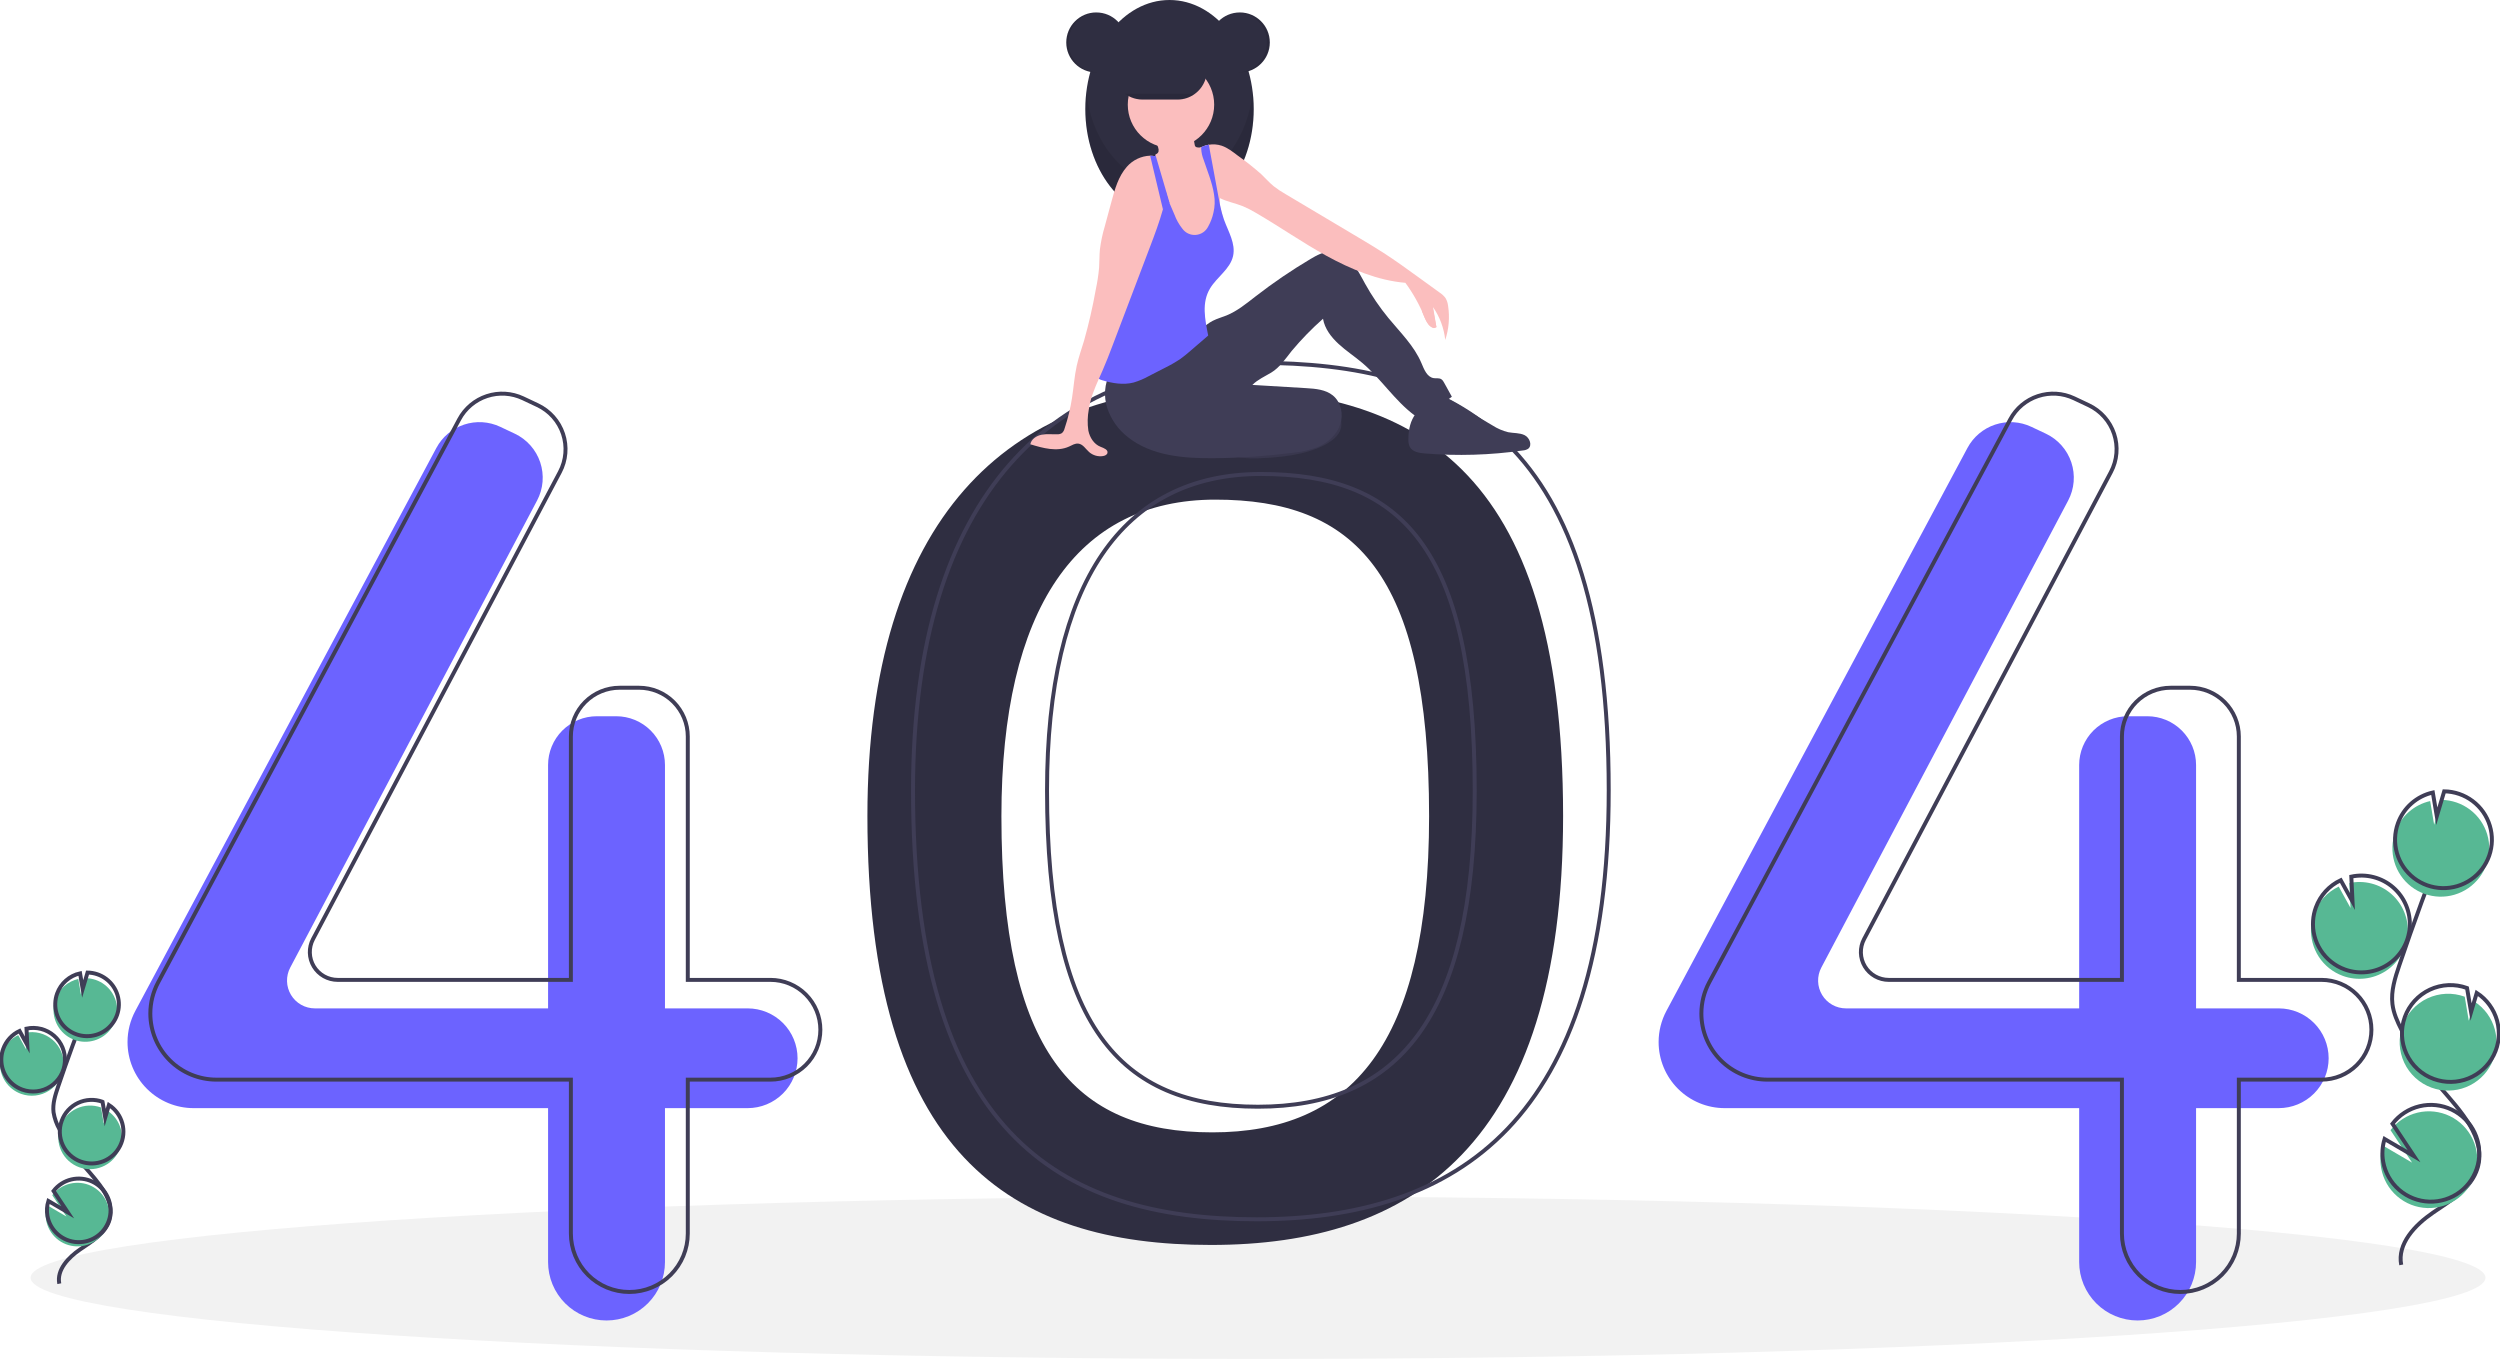 <svg width="631" height="343" viewBox="0 0 631 343" fill="none" xmlns="http://www.w3.org/2000/svg">
<g clip-path="url(#clip0_62_212)">
<path d="M317.525 343C488.625 343 627.33 333.821 627.33 322.498C627.33 311.175 488.625 301.995 317.525 301.995C146.424 301.995 7.719 311.175 7.719 322.498C7.719 333.821 146.424 343 317.525 343Z" fill="#F2F2F2"/>
<path d="M305.651 98.051C255.175 98.051 218.934 130.423 218.934 205.958C218.934 291.564 255.175 314.225 305.651 314.225C356.126 314.225 394.526 289.406 394.526 205.958C394.526 116.755 356.126 98.051 305.651 98.051ZM305.982 285.809C271.022 285.809 252.757 265.306 252.757 206.013C252.757 153.696 271.77 126.107 306.73 126.107C341.691 126.107 360.703 144.229 360.703 206.013C360.703 263.811 340.943 285.809 305.982 285.809Z" fill="#2F2E41"/>
<path d="M188.709 254.516H167.839V193.083C167.839 189.82 166.543 186.69 164.235 184.383C161.926 182.076 158.796 180.78 155.532 180.78H150.642C149.025 180.78 147.425 181.098 145.932 181.716C144.438 182.334 143.082 183.241 141.939 184.383C140.796 185.526 139.889 186.882 139.271 188.375C138.652 189.867 138.334 191.467 138.334 193.083V254.516H79.468C78.257 254.516 77.067 254.203 76.012 253.608C74.958 253.012 74.075 252.155 73.45 251.118C72.825 250.081 72.479 248.9 72.445 247.69C72.411 246.48 72.69 245.282 73.256 244.211L135.559 126.334C136.336 124.864 136.806 123.253 136.943 121.596C137.079 119.94 136.878 118.273 136.353 116.696C135.827 115.119 134.987 113.665 133.883 112.422C132.78 111.178 131.436 110.171 129.932 109.462L126.254 107.725C123.398 106.377 120.133 106.178 117.135 107.169C114.136 108.161 111.634 110.266 110.145 113.05L34.158 255.147C32.864 257.567 32.187 260.268 32.187 263.012V263.012C32.187 265.202 32.619 267.372 33.457 269.396C34.296 271.42 35.525 273.259 37.075 274.808C38.625 276.357 40.465 277.586 42.489 278.425C44.514 279.263 46.684 279.694 48.876 279.694H138.334V318.541C138.334 320.478 138.716 322.395 139.457 324.185C140.198 325.974 141.285 327.599 142.655 328.969C144.025 330.338 145.651 331.425 147.441 332.166C149.231 332.907 151.149 333.288 153.087 333.288H153.087C155.024 333.288 156.942 332.907 158.732 332.166C160.522 331.425 162.148 330.338 163.518 328.969C164.888 327.599 165.975 325.974 166.716 324.185C167.458 322.395 167.839 320.478 167.839 318.541V279.694H188.709C192.049 279.694 195.252 278.368 197.614 276.007C199.976 273.646 201.303 270.444 201.303 267.105V267.105C201.303 263.766 199.976 260.564 197.614 258.203C195.252 255.843 192.049 254.516 188.709 254.516V254.516Z" fill="#6C63FF"/>
<path d="M575.156 254.516H554.287V193.083C554.287 189.82 552.99 186.69 550.682 184.383C548.374 182.076 545.243 180.78 541.979 180.78H537.089C535.473 180.78 533.872 181.098 532.379 181.716C530.886 182.334 529.529 183.241 528.386 184.383C527.243 185.526 526.337 186.882 525.718 188.375C525.1 189.867 524.781 191.467 524.781 193.083V254.516H465.915C464.704 254.516 463.514 254.203 462.459 253.608C461.405 253.012 460.523 252.155 459.897 251.118C459.272 250.081 458.926 248.9 458.892 247.69C458.858 246.48 459.137 245.282 459.703 244.211L522.006 126.334C522.783 124.864 523.254 123.253 523.39 121.596C523.527 119.94 523.326 118.273 522.8 116.696C522.274 115.119 521.434 113.665 520.331 112.422C519.227 111.178 517.883 110.171 516.379 109.462L512.702 107.725C509.846 106.377 506.581 106.178 503.582 107.169C500.584 108.161 498.081 110.266 496.592 113.05L420.605 255.147C419.311 257.567 418.634 260.268 418.634 263.012V263.012C418.634 267.436 420.393 271.68 423.522 274.808C426.652 277.937 430.897 279.694 435.323 279.694H524.781V318.541C524.781 322.452 526.336 326.203 529.102 328.969C531.869 331.735 535.621 333.288 539.534 333.288V333.288C543.447 333.288 547.199 331.735 549.966 328.969C552.732 326.203 554.287 322.452 554.287 318.541V279.694H575.156C578.496 279.694 581.699 278.368 584.061 276.007C586.423 273.646 587.75 270.444 587.75 267.105V267.105C587.75 263.766 586.423 260.564 584.061 258.203C581.699 255.843 578.496 254.516 575.156 254.516Z" fill="#6C63FF"/>
<path d="M194.466 247.322H173.597V185.889C173.597 184.273 173.278 182.673 172.66 181.181C172.041 179.688 171.135 178.332 169.992 177.189C168.849 176.047 167.492 175.141 165.999 174.522C164.506 173.904 162.905 173.586 161.289 173.586H156.399C153.135 173.586 150.004 174.882 147.696 177.189C145.388 179.497 144.091 182.626 144.091 185.889V247.322H85.225C84.014 247.322 82.824 247.009 81.769 246.414C80.715 245.819 79.832 244.961 79.207 243.924C78.582 242.887 78.236 241.706 78.202 240.496C78.168 239.286 78.447 238.088 79.013 237.018L141.316 119.14C142.093 117.671 142.564 116.059 142.7 114.402C142.836 112.746 142.636 111.079 142.11 109.502C141.584 107.925 140.744 106.471 139.641 105.228C138.537 103.984 137.193 102.977 135.689 102.268L132.011 100.532C129.156 99.183 125.891 98.984 122.892 99.976C119.894 100.967 117.391 103.072 115.902 105.857L39.915 247.953C38.621 250.373 37.944 253.074 37.944 255.818V255.818C37.944 260.242 39.703 264.486 42.832 267.614C45.962 270.743 50.207 272.501 54.633 272.501H144.091V311.347C144.091 313.284 144.473 315.202 145.214 316.991C145.956 318.78 147.042 320.406 148.412 321.775C149.782 323.145 151.408 324.231 153.198 324.972C154.988 325.713 156.907 326.095 158.844 326.095H158.844C162.757 326.095 166.509 324.541 169.276 321.775C172.042 319.009 173.597 315.258 173.597 311.347V272.501H194.466C196.12 272.501 197.758 272.175 199.286 271.542C200.813 270.91 202.202 269.982 203.371 268.813C204.541 267.644 205.468 266.257 206.101 264.729C206.734 263.202 207.06 261.565 207.06 259.912V259.912C207.06 258.258 206.734 256.621 206.101 255.094C205.468 253.566 204.541 252.179 203.371 251.01C202.202 249.841 200.813 248.913 199.286 248.281C197.758 247.648 196.12 247.322 194.466 247.322V247.322Z" stroke="#3F3D56" stroke-miterlimit="10"/>
<path d="M585.951 247.322H565.081V185.889C565.081 182.626 563.785 179.497 561.476 177.189C559.168 174.882 556.038 173.586 552.774 173.586H547.884C546.267 173.586 544.667 173.904 543.174 174.522C541.68 175.141 540.324 176.047 539.181 177.189C538.038 178.332 537.131 179.688 536.513 181.181C535.894 182.673 535.576 184.273 535.576 185.889V247.322H476.71C475.499 247.322 474.309 247.009 473.254 246.414C472.2 245.819 471.317 244.961 470.692 243.924C470.067 242.887 469.721 241.706 469.687 240.496C469.653 239.286 469.932 238.088 470.498 237.018L532.801 119.14C533.577 117.671 534.048 116.059 534.185 114.402C534.321 112.746 534.12 111.079 533.595 109.502C533.069 107.925 532.229 106.471 531.125 105.228C530.022 103.984 528.678 102.977 527.174 102.268L523.496 100.532C520.64 99.183 517.375 98.984 514.377 99.976C511.378 100.967 508.876 103.072 507.387 105.857L431.4 247.953C430.106 250.373 429.429 253.074 429.429 255.818C429.429 260.242 431.187 264.486 434.317 267.614C437.447 270.743 441.692 272.501 446.118 272.501H535.576V311.347C535.576 315.258 537.13 319.009 539.897 321.775C542.664 324.541 546.416 326.095 550.329 326.095V326.095C554.241 326.095 557.994 324.541 560.76 321.775C563.527 319.009 565.081 315.258 565.081 311.347V272.501H585.951C587.605 272.501 589.242 272.175 590.77 271.542C592.298 270.91 593.686 269.982 594.856 268.813C596.025 267.644 596.953 266.257 597.586 264.729C598.219 263.202 598.544 261.565 598.544 259.912V259.912C598.544 256.573 597.218 253.371 594.856 251.01C592.494 248.649 589.291 247.322 585.951 247.322V247.322Z" stroke="#3F3D56" stroke-miterlimit="10"/>
<path d="M317.165 91.576C266.689 91.576 230.448 123.949 230.448 199.484C230.448 285.09 266.689 307.75 317.165 307.75C367.641 307.75 406.041 282.932 406.041 199.484C406.041 110.28 367.641 91.576 317.165 91.576ZM317.497 279.335C282.536 279.335 264.271 258.832 264.271 199.539C264.271 147.222 283.284 119.632 318.244 119.632C353.205 119.632 372.218 137.755 372.218 199.539C372.217 257.337 352.457 279.335 317.497 279.335V279.335Z" stroke="#3F3D56" stroke-miterlimit="10"/>
<path d="M276.705 18.289C280.89 18.289 284.282 14.898 284.282 10.715C284.282 6.532 280.89 3.141 276.705 3.141C272.521 3.141 269.128 6.532 269.128 10.715C269.128 14.898 272.521 18.289 276.705 18.289Z" fill="#2F2E41"/>
<path d="M295.186 55.052C306.923 55.052 316.438 42.728 316.438 27.526C316.438 12.324 306.923 0 295.186 0C283.448 0 273.933 12.324 273.933 27.526C273.933 42.728 283.448 55.052 295.186 55.052Z" fill="#2F2E41"/>
<path opacity="0.1" d="M295.186 46.739C284.539 46.739 275.722 36.599 274.174 23.369C274.013 24.749 273.933 26.137 273.933 27.526C273.933 42.728 283.448 55.052 295.186 55.052C306.923 55.052 316.438 42.728 316.438 27.526C316.439 26.137 316.358 24.749 316.197 23.369C314.65 36.599 305.832 46.739 295.186 46.739Z" fill="black"/>
<path d="M338.432 108.137C337.976 110.011 336.008 111.513 333.828 112.562C329.246 114.768 323.594 115.426 318.112 115.647C316.714 115.732 315.311 115.706 313.916 115.569C311.214 115.308 308.679 114.143 306.721 112.263C306.582 112.172 306.467 112.047 306.389 111.9C306.31 111.753 306.271 111.588 306.273 111.421C306.276 111.254 306.321 111.091 306.404 110.946C306.486 110.802 306.605 110.68 306.747 110.593C309.666 107.389 314.536 105.423 319.442 104.009C323.163 102.936 329.651 100.157 333.708 100.532C337.638 100.895 339.009 105.769 338.432 108.137Z" fill="#3F3D56"/>
<path opacity="0.1" d="M338.432 108.137C337.976 110.011 336.008 111.513 333.828 112.562C329.246 114.768 323.594 115.426 318.112 115.647C316.714 115.732 315.311 115.706 313.916 115.569C311.214 115.308 308.679 114.143 306.721 112.263C306.582 112.172 306.467 112.047 306.389 111.9C306.31 111.753 306.271 111.588 306.273 111.421C306.276 111.254 306.321 111.091 306.404 110.946C306.486 110.802 306.605 110.68 306.747 110.593C309.666 107.389 314.536 105.423 319.442 104.009C323.163 102.936 329.651 100.157 333.708 100.532C337.638 100.895 339.009 105.769 338.432 108.137Z" fill="black"/>
<path d="M280.172 94.124C278.773 96.864 278.52 100.048 279.468 102.975C280.432 105.879 282.237 108.433 284.654 110.311C290.582 115.062 298.742 115.716 306.34 115.65C312.999 115.592 319.648 115.136 326.253 114.285C328.466 114.089 330.641 113.585 332.714 112.786C335.194 111.713 337.373 109.746 338.256 107.193C339.139 104.64 338.512 101.514 336.415 99.811C334.573 98.314 332.032 98.108 329.662 97.966L316.103 97.151C317.443 95.796 319.226 95.029 320.858 94.044C323.022 92.737 324.46 90.542 326.034 88.564C328.459 85.667 331.097 82.955 333.926 80.452C334.368 82.982 335.969 85.061 337.854 86.806C339.739 88.553 341.911 89.958 343.87 91.621C348.615 95.647 352.031 101.112 357.021 104.831C360.454 103.929 363.663 102.328 366.447 100.127L364.507 96.615C364.346 96.254 364.094 95.94 363.776 95.704C363.228 95.366 362.52 95.54 361.882 95.444C360.179 95.189 359.435 93.223 358.766 91.636C356.931 87.278 353.417 83.898 350.416 80.244C348.201 77.546 346.236 74.653 344.545 71.6C343.537 69.779 342.614 67.883 341.246 66.314C339.878 64.745 337.961 63.512 335.879 63.508C334.039 63.504 332.343 64.437 330.761 65.376C325.944 68.237 321.309 71.393 316.883 74.828C314.567 76.626 312.265 78.525 309.548 79.627C308.404 80.091 307.198 80.408 306.101 80.973C304.178 81.962 302.719 83.635 301.149 85.12C295.547 90.417 287.878 93.85 280.172 94.124Z" fill="#3F3D56"/>
<path d="M308.525 56.419C308.462 58.038 308.117 59.634 307.507 61.135C307.197 61.884 306.737 62.561 306.154 63.124C305.571 63.687 304.878 64.123 304.119 64.407C303.041 64.695 301.911 64.732 300.817 64.514C299.862 64.414 298.943 64.101 298.126 63.598C296.855 62.724 296.221 61.165 295.99 59.639C295.759 58.115 295.862 56.557 295.714 55.022C295.57 53.782 295.334 52.555 295.008 51.35C294.909 50.949 294.807 50.55 294.707 50.151C294.609 49.752 294.513 49.353 294.424 48.953C294.343 48.578 294.267 48.202 294.203 47.823C294.149 47.503 294.101 47.182 294.066 46.859C294.033 45.9 293.874 44.95 293.591 44.034C293.325 43.44 292.993 42.877 292.6 42.358C292.432 42.118 292.27 41.878 292.12 41.629C291.687 40.981 291.486 40.205 291.549 39.428C291.567 39.308 291.596 39.19 291.636 39.076C291.65 39.031 291.667 38.987 291.686 38.944C291.852 38.899 292.005 38.814 292.13 38.697C292.256 38.579 292.352 38.433 292.408 38.27C292.472 37.921 292.442 37.561 292.321 37.226C292.183 36.759 291.994 36.309 291.758 35.883C291.602 35.602 291.076 35.096 291.072 34.775C291.065 34.128 292.329 33.607 292.841 33.352C294.403 32.57 296.146 32.217 297.889 32.329C299.008 32.405 300.22 32.748 300.837 33.685C301.392 34.529 301.318 35.623 301.554 36.604C301.579 36.746 301.639 36.88 301.73 36.994C301.85 37.103 302.002 37.173 302.164 37.193C302.438 37.248 302.718 37.259 302.996 37.226H302.997C303.071 37.221 303.144 37.21 303.216 37.195C303.647 37.115 304.055 36.939 304.409 36.679C304.639 36.619 304.87 36.569 305.102 36.53C305.112 36.529 305.121 36.527 305.13 36.524C306.056 39.445 306.176 42.576 306.934 45.551C307.309 47.03 307.847 48.492 307.923 50.014C307.928 50.08 307.93 50.149 307.932 50.217C307.943 50.707 307.904 51.2 307.924 51.688C307.931 51.907 307.956 52.126 307.998 52.342C308.081 52.688 308.184 53.03 308.307 53.365L308.312 53.382C308.348 53.489 308.381 53.598 308.409 53.707C308.429 53.786 308.447 53.864 308.462 53.943L308.464 53.949C308.601 54.765 308.621 55.597 308.525 56.419V56.419Z" fill="#FBBEBE"/>
<path d="M295.555 37.317C301.577 37.317 306.459 32.437 306.459 26.418C306.459 20.398 301.577 15.518 295.555 15.518C289.534 15.518 284.652 20.398 284.652 26.418C284.652 32.437 289.534 37.317 295.555 37.317Z" fill="#FBBEBE"/>
<path d="M364.779 85.803C364.463 82.829 363.406 79.983 361.704 77.523C361.987 79.204 362.27 80.885 362.554 82.565C362.201 82.667 361.826 82.664 361.475 82.556C361.124 82.448 360.812 82.24 360.577 81.957C360.118 81.384 359.766 80.732 359.54 80.034C358.301 76.96 356.681 74.053 354.719 71.383C347.777 70.804 340.916 67.928 334.811 64.575C328.705 61.224 322.991 57.206 316.967 53.712C315.922 53.081 314.834 52.526 313.71 52.05C311.825 51.294 309.709 50.903 307.922 50.014C307.802 49.955 307.682 49.892 307.564 49.827C307.16 49.608 306.778 49.351 306.422 49.061C306.229 48.904 306.047 48.737 305.875 48.558C304.983 47.521 304.276 46.339 303.785 45.063C302.826 42.942 302.484 40.384 301.526 38.263C301.966 37.852 302.461 37.503 302.996 37.226H302.997C303.075 37.186 303.153 37.147 303.232 37.11C303.611 36.932 304.005 36.788 304.409 36.68C304.638 36.619 304.869 36.569 305.102 36.53C305.112 36.529 305.121 36.527 305.13 36.524C306.21 36.349 307.316 36.436 308.355 36.779C309.874 37.293 311.155 38.318 312.432 39.288C314.506 40.749 316.496 42.327 318.392 44.014C319.445 45.022 320.406 46.131 321.539 47.047C322.48 47.773 323.473 48.431 324.509 49.014C330.639 52.665 336.769 56.315 342.9 59.964C344.976 61.2 347.053 62.436 349.082 63.744C352.165 65.731 355.136 67.885 358.106 70.038C359.856 71.305 361.606 72.573 363.355 73.841C363.928 74.207 364.432 74.673 364.842 75.216C365.204 75.832 365.43 76.52 365.502 77.231C365.941 80.106 365.693 83.043 364.779 85.803V85.803Z" fill="#FBBEBE"/>
<path d="M311.229 64.616C310.493 67.913 307.159 69.906 305.417 72.803C303.251 76.398 304.134 80.577 304.947 84.695C303.461 85.975 301.975 87.255 300.488 88.535C299.667 89.239 298.847 89.947 297.963 90.569C296.675 91.432 295.329 92.205 293.935 92.882C292.619 93.558 291.303 94.235 289.987 94.912C288.764 95.6 287.468 96.149 286.123 96.549C283.53 97.214 280.777 96.749 278.211 95.978C277.909 95.899 277.618 95.781 277.347 95.626C277.187 95.53 277.047 95.404 276.936 95.254C276.683 94.801 276.592 94.276 276.676 93.763C276.936 89.448 277.992 85.223 279.043 81.029C279.605 78.514 280.361 76.045 281.303 73.645C282.228 71.59 283.29 69.598 284.484 67.686C285.801 65.28 287.362 63.015 289.141 60.926C290.007 60.123 290.736 59.183 291.299 58.144C291.955 56.648 291.702 54.932 291.835 53.302C291.937 52.078 292.262 50.883 292.794 49.776V49.774C293.079 49.177 293.422 48.611 293.818 48.082C293.997 48.499 294.177 48.916 294.356 49.332C294.474 49.606 294.591 49.879 294.707 50.151C294.859 50.502 295.009 50.851 295.158 51.2C295.589 52.201 296.019 53.202 296.448 54.202C296.912 55.462 297.573 56.639 298.407 57.692C298.788 58.23 299.302 58.661 299.9 58.942C300.497 59.223 301.157 59.344 301.815 59.293C302.474 59.243 303.107 59.023 303.655 58.654C304.203 58.286 304.645 57.782 304.94 57.191C305.561 56.089 306.011 54.898 306.274 53.661C306.639 52.154 306.689 50.588 306.422 49.061C305.977 46.12 304.725 43.116 303.816 40.384C303.446 39.473 303.232 38.506 303.182 37.524C303.184 37.413 303.195 37.303 303.215 37.195C303.221 37.167 303.227 37.138 303.232 37.11C303.611 36.932 304.005 36.788 304.409 36.68C304.638 36.619 304.869 36.569 305.102 36.53C305.903 40.86 306.704 45.191 307.507 49.521C307.525 49.622 307.545 49.724 307.564 49.827C307.679 50.448 307.795 51.069 307.924 51.688C308.041 52.249 308.166 52.809 308.307 53.365L308.312 53.382C308.36 53.57 308.41 53.757 308.462 53.943L308.464 53.949C308.606 54.459 308.765 54.965 308.944 55.464C310.031 58.469 311.925 61.495 311.229 64.616Z" fill="#6C63FF"/>
<path d="M355.479 110.957C355.445 111.592 355.568 112.226 355.837 112.802C356.52 114.049 358.157 114.332 359.574 114.449C367.85 115.129 376.177 114.875 384.397 113.693C384.843 113.662 385.276 113.528 385.66 113.301C386.829 112.482 386.109 110.486 384.833 109.847C383.557 109.208 382.042 109.362 380.642 109.085C379.251 108.735 377.926 108.161 376.72 107.385C373.88 105.754 371.082 104.054 368.326 102.284C366.684 101.23 364.747 100.106 362.899 100.731C357.892 102.424 355.446 105.558 355.479 110.957Z" fill="#3F3D56"/>
<path d="M294.467 48.723V48.724C294.454 48.802 294.441 48.878 294.424 48.954C294.404 49.079 294.38 49.207 294.356 49.332C294.127 50.505 293.846 51.673 293.523 52.833C292.635 56.038 291.447 59.192 290.268 62.299C287.104 70.631 283.94 78.963 280.775 87.296C279.976 89.394 279.18 91.495 278.273 93.551C277.969 94.236 277.657 94.927 277.347 95.626C276.234 98.125 275.166 100.706 274.811 103.366C274.48 105.117 274.442 106.91 274.698 108.674C275.053 110.418 276.112 112.121 277.77 112.766C278.579 113.081 279.738 113.504 279.516 114.345C279.396 114.807 278.871 115.032 278.4 115.11C277.778 115.209 277.141 115.17 276.536 114.996C275.93 114.821 275.37 114.516 274.896 114.101C274.011 113.316 273.331 112.095 272.154 111.964C271.339 111.875 270.588 112.363 269.842 112.705C266.796 114.096 263.248 113.122 260.049 112.134C260.3 110.839 261.601 109.985 262.893 109.727C264.185 109.466 265.521 109.651 266.839 109.616C267.261 109.638 267.679 109.531 268.038 109.307C268.36 109.012 268.585 108.627 268.685 108.203C269.534 105.688 270.165 103.106 270.572 100.484C270.997 97.745 271.174 94.962 271.78 92.256C272.252 90.144 272.98 88.099 273.604 86.027C274.812 81.759 275.804 77.433 276.576 73.066C276.966 71.251 277.246 69.414 277.413 67.566C277.518 66.032 277.469 64.492 277.616 62.964C277.865 60.976 278.279 59.013 278.856 57.095C279.422 55.002 279.987 52.91 280.551 50.819C281.388 47.725 282.286 44.511 284.408 42.105C285.145 41.259 286.048 40.572 287.061 40.088C288.074 39.605 289.176 39.334 290.298 39.294C290.718 39.293 291.138 39.338 291.549 39.428C291.617 39.445 291.686 39.462 291.754 39.48C292.202 39.597 292.631 39.775 293.031 40.009C293.685 39.593 294.018 39.739 294.452 40.38C294.833 41.058 295.012 41.831 294.97 42.608C295.006 44.658 294.838 46.706 294.467 48.723Z" fill="#FBBEBE"/>
<path d="M295.186 51.172L295.158 51.2L295.008 51.35L293.523 52.833L292.794 49.776L290.298 39.294C290.718 39.293 291.138 39.338 291.549 39.428C291.567 39.308 291.596 39.19 291.636 39.076L291.754 39.48L292.6 42.358L294.203 47.823L294.467 48.723V48.724L295.186 51.172Z" fill="#6C63FF"/>
<path d="M304.614 17.732C304.613 18.703 304.421 19.663 304.048 20.559C303.675 21.456 303.129 22.27 302.441 22.955C302.192 23.204 301.925 23.435 301.642 23.645C300.367 24.606 298.814 25.126 297.216 25.127H288.35C286.391 25.124 284.513 24.344 283.129 22.958C281.745 21.572 280.968 19.694 280.968 17.735C280.968 15.777 281.745 13.899 283.129 12.513C284.513 11.127 286.391 10.347 288.35 10.344H297.216C299.176 10.349 301.053 11.129 302.439 12.513C303.825 13.897 304.607 15.773 304.614 17.732V17.732Z" fill="#2F2E41"/>
<path d="M312.927 18.289C317.112 18.289 320.504 14.898 320.504 10.715C320.504 6.532 317.112 3.141 312.927 3.141C308.742 3.141 305.35 6.532 305.35 10.715C305.35 14.898 308.742 18.289 312.927 18.289Z" fill="#2F2E41"/>
<path opacity="0.1" d="M312.742 3.141C312.649 3.141 312.557 3.144 312.465 3.148C314.425 3.219 316.281 4.047 317.642 5.459C319.004 6.87 319.765 8.754 319.765 10.715C319.765 12.675 319.004 14.56 317.642 15.971C316.281 17.382 314.425 18.211 312.465 18.282C312.557 18.285 312.649 18.289 312.742 18.289C314.752 18.289 316.679 17.491 318.1 16.071C319.521 14.65 320.319 12.724 320.319 10.715C320.319 8.706 319.521 6.779 318.1 5.359C316.679 3.939 314.752 3.141 312.742 3.141V3.141Z" fill="black"/>
<path opacity="0.1" d="M276.705 3.141C276.798 3.141 276.89 3.144 276.983 3.148C275.022 3.219 273.166 4.047 271.805 5.459C270.444 6.87 269.683 8.754 269.683 10.715C269.683 12.675 270.444 14.56 271.805 15.971C273.166 17.382 275.022 18.211 276.983 18.282C276.89 18.285 276.798 18.289 276.705 18.289C274.697 18.287 272.771 17.488 271.352 16.068C269.932 14.648 269.135 12.723 269.135 10.715C269.135 8.707 269.932 6.782 271.352 5.361C272.771 3.941 274.697 3.142 276.705 3.141Z" fill="black"/>
<path opacity="0.1" d="M301.642 23.645C300.367 24.606 298.814 25.127 297.217 25.127H288.351C286.753 25.127 285.2 24.606 283.925 23.645H301.642Z" fill="black"/>
<path d="M358.896 78.528C358.896 78.528 360.806 84.03 362.554 82.565L361.161 75.373L358.896 78.528Z" fill="#FBBEBE"/>
<path d="M591.34 246.316C593.119 246.963 595.024 247.187 596.905 246.972C598.786 246.757 600.591 246.109 602.178 245.077C603.765 244.046 605.091 242.66 606.051 241.029C607.011 239.398 607.579 237.567 607.71 235.679C607.842 233.791 607.532 231.899 606.807 230.151C606.082 228.403 604.96 226.847 603.531 225.606C602.101 224.366 600.403 223.474 598.57 223.001C596.737 222.528 594.819 222.488 592.968 222.882L593.274 229.171L590.297 223.781C587.376 225.153 585.119 227.629 584.023 230.664C583.633 231.727 583.397 232.839 583.32 233.969C583.132 236.619 583.813 239.258 585.26 241.486C586.708 243.714 588.842 245.41 591.34 246.316V246.316Z" fill="#57B894"/>
<path d="M606.068 319.259C605.018 313.91 609.571 309.169 614.068 306.087C618.565 303.004 623.82 299.976 625.355 294.746C627.56 287.229 620.991 280.344 615.878 274.408C612.085 270.002 608.827 265.162 606.174 259.99C605.11 257.916 604.132 255.748 603.853 253.434C603.449 250.102 604.52 246.787 605.599 243.608C609.193 233.02 613.036 222.521 617.127 212.111" stroke="#3F3D56" stroke-miterlimit="10"/>
<path d="M591.843 244.697C593.623 245.344 595.528 245.568 597.408 245.353C599.289 245.138 601.094 244.489 602.682 243.458C604.269 242.427 605.595 241.041 606.555 239.41C607.515 237.779 608.083 235.948 608.214 234.06C608.345 232.172 608.036 230.279 607.31 228.532C606.585 226.784 605.463 225.228 604.034 223.987C602.605 222.747 600.907 221.855 599.074 221.382C597.24 220.909 595.323 220.868 593.471 221.263L593.777 227.552L590.801 222.162C587.879 223.534 585.622 226.01 584.526 229.044C584.137 230.108 583.9 231.22 583.823 232.35C583.635 235 584.316 237.639 585.764 239.867C587.211 242.095 589.345 243.791 591.843 244.697V244.697Z" stroke="#3F3D56" stroke-miterlimit="10"/>
<path d="M604.574 209.939C605.273 208.013 606.444 206.294 607.982 204.94C609.519 203.586 611.373 202.64 613.372 202.19L614.379 208.169L616.244 201.89C618.835 201.928 621.347 202.789 623.416 204.347C625.486 205.905 627.006 208.081 627.759 210.559C628.511 213.038 628.456 215.691 627.601 218.136C626.746 220.581 625.137 222.691 623.004 224.162C620.871 225.633 618.326 226.389 615.736 226.319C613.146 226.25 610.645 225.36 608.594 223.777C606.543 222.194 605.049 220.001 604.326 217.513C603.604 215.026 603.69 212.373 604.574 209.939H604.574Z" fill="#57B894"/>
<path d="M605.245 207.78C605.944 205.854 607.115 204.135 608.653 202.781C610.19 201.427 612.044 200.481 614.043 200.032L615.05 206.01L616.916 199.731C619.506 199.769 622.018 200.63 624.087 202.188C626.157 203.746 627.678 205.922 628.43 208.4C629.182 210.879 629.127 213.532 628.272 215.977C627.418 218.422 625.808 220.533 623.675 222.003C621.542 223.474 618.997 224.23 616.407 224.16C613.817 224.091 611.316 223.201 609.265 221.618C607.214 220.035 605.72 217.842 604.997 215.354C604.275 212.867 604.362 210.215 605.245 207.78H605.245Z" stroke="#3F3D56" stroke-miterlimit="10"/>
<path d="M613.733 274.529C616.554 275.552 619.654 275.502 622.44 274.387C625.227 273.273 627.506 271.172 628.843 268.486C630.18 265.799 630.481 262.715 629.689 259.821C628.898 256.927 627.068 254.426 624.55 252.793L623.116 257.619L622.1 251.569C622.09 251.564 622.079 251.56 622.069 251.557C620.56 251.009 618.957 250.763 617.353 250.834C615.749 250.905 614.174 251.292 612.72 251.971C611.265 252.651 609.958 253.61 608.875 254.795C607.791 255.979 606.951 257.365 606.404 258.874C605.856 260.383 605.611 261.985 605.683 263.589C605.755 265.192 606.143 266.766 606.823 268.219C607.504 269.673 608.464 270.979 609.65 272.061C610.835 273.144 612.223 273.982 613.732 274.529H613.733Z" fill="#57B894"/>
<path d="M614.314 272.342C617.136 273.365 620.235 273.315 623.022 272.2C625.808 271.086 628.087 268.985 629.424 266.299C630.761 263.613 631.062 260.529 630.271 257.635C629.479 254.74 627.65 252.239 625.132 250.606L623.698 255.432L622.681 249.382C622.671 249.378 622.661 249.374 622.65 249.371C621.141 248.822 619.539 248.577 617.935 248.648C616.33 248.719 614.756 249.105 613.301 249.784C611.846 250.464 610.54 251.423 609.456 252.608C608.373 253.792 607.533 255.178 606.985 256.687C606.438 258.196 606.193 259.798 606.265 261.402C606.337 263.005 606.724 264.579 607.405 266.033C608.085 267.486 609.046 268.792 610.231 269.875C611.417 270.957 612.804 271.796 614.314 272.342H614.314Z" stroke="#3F3D56" stroke-miterlimit="10"/>
<path d="M601.007 294.82C601.492 297.58 602.912 300.089 605.028 301.926C607.144 303.764 609.827 304.818 612.628 304.912C615.43 305.006 618.178 304.135 620.413 302.444C622.647 300.753 624.233 298.345 624.902 295.625C625.572 292.904 625.286 290.036 624.091 287.502C622.897 284.967 620.867 282.92 618.342 281.704C615.817 280.488 612.95 280.177 610.223 280.823C607.495 281.469 605.073 283.033 603.363 285.252L608.808 293.446L601.367 289.097C600.79 290.949 600.667 292.911 601.007 294.82V294.82Z" fill="#57B894"/>
<path d="M601.511 293.201C601.996 295.961 603.415 298.47 605.531 300.307C607.647 302.144 610.331 303.199 613.132 303.293C615.933 303.387 618.681 302.516 620.916 300.825C623.151 299.134 624.736 296.726 625.406 294.006C626.076 291.285 625.789 288.417 624.595 285.883C623.4 283.348 621.37 281.301 618.845 280.085C616.32 278.869 613.453 278.558 610.726 279.204C607.999 279.85 605.577 281.414 603.866 283.633L609.312 291.827L601.871 287.478C601.294 289.329 601.17 291.292 601.511 293.201V293.201Z" stroke="#3F3D56" stroke-miterlimit="10"/>
<path d="M5.29 276.081C6.459 276.506 7.711 276.654 8.946 276.513C10.182 276.371 11.368 275.945 12.411 275.267C13.454 274.59 14.325 273.679 14.956 272.608C15.586 271.536 15.96 270.333 16.046 269.093C16.132 267.852 15.929 266.609 15.452 265.46C14.976 264.312 14.239 263.29 13.3 262.475C12.361 261.659 11.245 261.073 10.04 260.763C8.836 260.452 7.576 260.426 6.36 260.685L6.561 264.817L4.605 261.276C2.686 262.177 1.203 263.804 0.483 265.797C0.227 266.496 0.071 267.227 0.021 267.969C-0.103 269.71 0.345 271.444 1.296 272.908C2.247 274.372 3.649 275.486 5.29 276.081V276.081Z" fill="#57B894"/>
<path d="M14.967 324.006C14.276 320.492 17.268 317.377 20.223 315.352C23.177 313.327 26.63 311.337 27.638 307.901C29.087 302.962 24.771 298.439 21.412 294.538C18.92 291.643 16.779 288.464 15.036 285.065C14.278 283.731 13.762 282.273 13.511 280.758C13.246 278.569 13.95 276.391 14.659 274.302C17.02 267.346 19.544 260.448 22.233 253.608" stroke="#3F3D56" stroke-miterlimit="10"/>
<path d="M5.621 275.018C6.79 275.442 8.041 275.59 9.277 275.449C10.513 275.308 11.699 274.881 12.742 274.204C13.784 273.526 14.656 272.616 15.286 271.544C15.917 270.472 16.29 269.269 16.377 268.029C16.463 266.788 16.259 265.545 15.783 264.397C15.306 263.248 14.569 262.226 13.63 261.411C12.691 260.596 11.575 260.01 10.371 259.699C9.167 259.389 7.907 259.362 6.69 259.621L6.891 263.753L4.936 260.212C3.016 261.113 1.534 262.74 0.813 264.734C0.557 265.432 0.402 266.163 0.351 266.905C0.228 268.646 0.675 270.38 1.626 271.844C2.577 273.308 3.98 274.422 5.621 275.018V275.018Z" stroke="#3F3D56" stroke-miterlimit="10"/>
<path d="M13.985 252.181C14.444 250.916 15.214 249.786 16.224 248.896C17.234 248.007 18.452 247.386 19.766 247.09L20.427 251.018L21.653 246.893C23.355 246.918 25.005 247.483 26.365 248.507C27.724 249.531 28.724 250.96 29.218 252.588C29.712 254.217 29.676 255.96 29.114 257.567C28.553 259.173 27.495 260.56 26.094 261.526C24.693 262.492 23.02 262.988 21.319 262.943C19.617 262.897 17.974 262.312 16.626 261.273C15.279 260.233 14.297 258.792 13.822 257.157C13.348 255.523 13.405 253.78 13.985 252.181V252.181Z" fill="#57B894"/>
<path d="M14.426 250.762C14.885 249.497 15.655 248.368 16.665 247.478C17.675 246.588 18.893 245.967 20.207 245.672L20.868 249.6L22.094 245.474C23.796 245.499 25.446 246.065 26.806 247.088C28.166 248.112 29.165 249.542 29.659 251.17C30.153 252.798 30.117 254.542 29.555 256.148C28.994 257.755 27.936 259.141 26.535 260.107C25.134 261.074 23.462 261.57 21.76 261.525C20.058 261.479 18.415 260.894 17.067 259.854C15.72 258.814 14.738 257.373 14.263 255.739C13.789 254.105 13.846 252.362 14.426 250.762V250.762Z" stroke="#3F3D56" stroke-miterlimit="10"/>
<path d="M20.002 294.618C21.856 295.29 23.892 295.257 25.723 294.524C27.554 293.792 29.052 292.412 29.93 290.647C30.808 288.882 31.006 286.856 30.486 284.954C29.966 283.053 28.764 281.409 27.11 280.337L26.168 283.507L25.5 279.533C25.493 279.53 25.486 279.527 25.479 279.525C24.488 279.165 23.435 279.003 22.381 279.049C21.327 279.096 20.292 279.35 19.336 279.796C18.38 280.242 17.522 280.873 16.809 281.651C16.097 282.429 15.546 283.34 15.186 284.332C14.826 285.323 14.665 286.376 14.713 287.429C14.76 288.483 15.014 289.517 15.462 290.472C15.909 291.428 16.54 292.285 17.319 292.997C18.099 293.708 19.01 294.259 20.002 294.618V294.618Z" fill="#57B894"/>
<path d="M20.384 293.181C22.238 293.853 24.274 293.82 26.105 293.088C27.936 292.355 29.434 290.975 30.312 289.21C31.19 287.446 31.388 285.419 30.868 283.518C30.348 281.616 29.146 279.973 27.492 278.9L26.55 282.071L25.882 278.096C25.875 278.093 25.868 278.09 25.861 278.088C24.87 277.729 23.817 277.568 22.764 277.615C21.71 277.662 20.677 277.916 19.721 278.363C17.792 279.265 16.3 280.896 15.574 282.897C14.848 284.899 14.946 287.106 15.848 289.035C16.751 290.964 18.382 292.455 20.384 293.181V293.181Z" stroke="#3F3D56" stroke-miterlimit="10"/>
<path d="M11.642 307.95C11.96 309.763 12.893 311.411 14.283 312.618C15.674 313.825 17.437 314.518 19.277 314.58C21.117 314.642 22.923 314.069 24.392 312.959C25.86 311.848 26.901 310.266 27.341 308.478C27.781 306.691 27.593 304.806 26.808 303.141C26.023 301.476 24.69 300.131 23.031 299.332C21.372 298.533 19.488 298.329 17.697 298.753C15.905 299.178 14.313 300.205 13.189 301.663L16.767 307.047L11.878 304.189C11.499 305.406 11.418 306.695 11.642 307.95V307.95Z" fill="#57B894"/>
<path d="M11.972 306.886C12.291 308.699 13.224 310.347 14.614 311.554C16.004 312.762 17.767 313.454 19.608 313.516C21.448 313.578 23.254 313.006 24.722 311.895C26.191 310.784 27.232 309.202 27.672 307.414C28.112 305.627 27.924 303.742 27.139 302.077C26.354 300.412 25.02 299.067 23.361 298.268C21.702 297.469 19.819 297.265 18.027 297.689C16.235 298.114 14.644 299.141 13.52 300.599L17.098 305.983L12.209 303.125C11.83 304.342 11.749 305.631 11.972 306.886V306.886Z" stroke="#3F3D56" stroke-miterlimit="10"/>
</g>
<defs>
<clipPath id="clip0_62_212">
<rect width="631" height="343" fill="white"/>
</clipPath>
</defs>
</svg>
